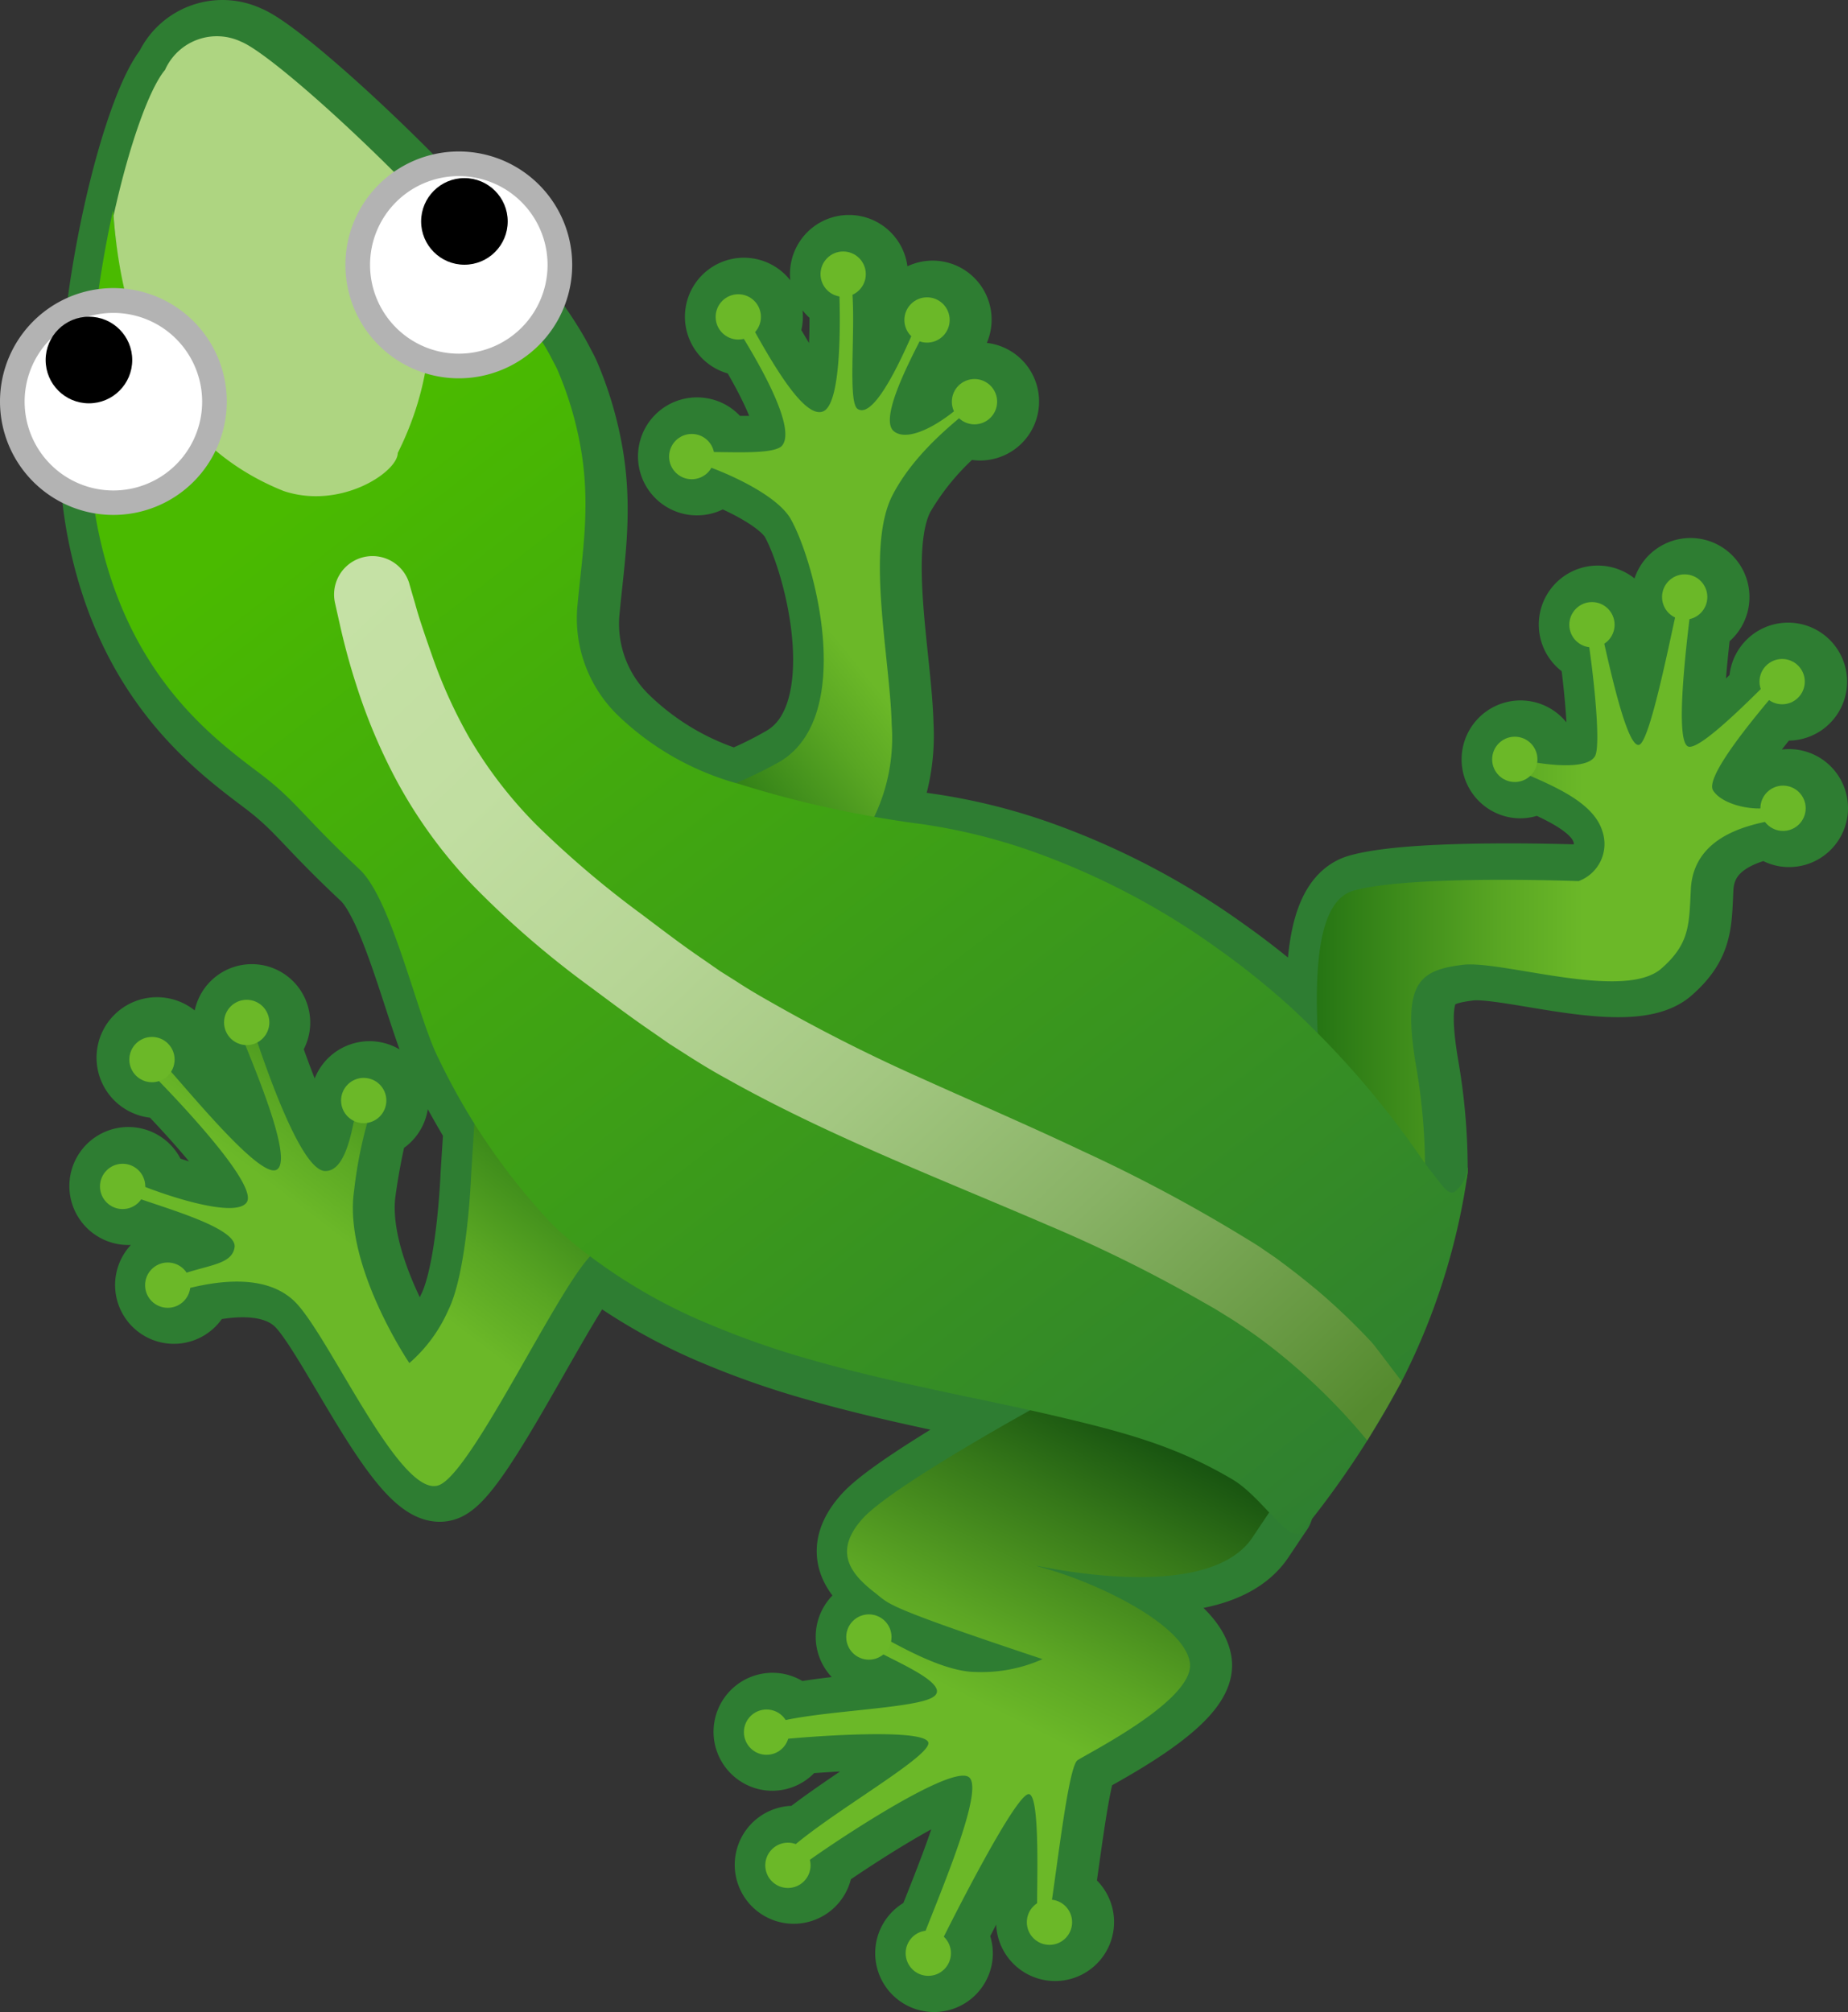 <svg id="Layer_1" data-name="Layer 1" xmlns="http://www.w3.org/2000/svg" xmlns:xlink="http://www.w3.org/1999/xlink" width="102.026" height="111.048" viewBox="0 0 102.026 111.048"><rect x="0" y="0" width="102.026" height="111.048" fill="#333333" stroke="none"/><defs><linearGradient id="linear-gradient" x1="214.828" y1="442.847" x2="228.168" y2="424.881" gradientTransform="translate(-63.591 -442.013) rotate(14.573)" gradientUnits="userSpaceOnUse"><stop offset="0" stop-color="#13630f"/><stop offset="0.139" stop-color="#2a7915"/><stop offset="0.457" stop-color="#59a623"/><stop offset="0.616" stop-color="#6bb828"/></linearGradient><linearGradient id="linear-gradient-2" x1="32.084" y1="770.405" x2="16.132" y2="791.27" gradientTransform="translate(-4.18 -715.438)" xlink:href="#linear-gradient"/><linearGradient id="linear-gradient-3" x1="73.64" y1="768.537" x2="102.731" y2="768.537" gradientTransform="translate(-4.18 -715.438)" xlink:href="#linear-gradient"/><linearGradient id="linear-gradient-4" x1="66.255" y1="793.078" x2="53.119" y2="819.618" gradientTransform="translate(-4.18 -715.438)" gradientUnits="userSpaceOnUse"><stop offset="0" stop-color="#134e0f"/><stop offset="0.21" stop-color="#357719"/><stop offset="0.48" stop-color="#5ca624"/><stop offset="0.616" stop-color="#6bb828"/></linearGradient><linearGradient id="linear-gradient-5" x1="10.557" y1="717.339" x2="76.661" y2="803.351" gradientTransform="translate(-4.18 -715.438)" gradientUnits="userSpaceOnUse"><stop offset="0.24" stop-color="#4aba00"/><stop offset="0.268" stop-color="#49b802"/><stop offset="1" stop-color="#2e7d32"/></linearGradient><linearGradient id="linear-gradient-6" x1="25.126" y1="745.124" x2="74.958" y2="797.979" gradientTransform="translate(-4.18 -715.438)" gradientUnits="userSpaceOnUse"><stop offset="0.017" stop-color="#c5e1a5"/><stop offset="0.198" stop-color="#c1dea1"/><stop offset="0.379" stop-color="#b6d595"/><stop offset="0.559" stop-color="#a3c781"/><stop offset="0.739" stop-color="#88b265"/><stop offset="0.918" stop-color="#669841"/><stop offset="0.997" stop-color="#558b2f"/></linearGradient></defs><path d="M79.03,64.572a33.32,33.32,0,0,0-.48-5.63c-.81-4.68.1-5.41,2.56-5.71,2.18-.26,8.91,2.02,10.97.2,1.57-1.38,1.53-2.42,1.62-4.38.13-2.69,2.72-3.41,4.07-3.7a1.291,1.291,0,0,0,.8.49,1.256,1.256,0,1,0-1.04-1.44,1.341,1.341,0,0,0,.01.2,3.323,3.323,0,0,1-2.61-.98c-.44-.68,1.85-3.5,3.08-4.98a1.462,1.462,0,0,0,.51.22,1.256,1.256,0,1,0-1.04-1.44,1.242,1.242,0,0,0,.07.61c-1.14,1.13-3.37,3.31-3.98,3.18-.73-.16-.22-4.84.05-7.04a1.239,1.239,0,0,0,.95-1.02,1.256,1.256,0,1,0-2.48-.4,1.242,1.242,0,0,0,.73,1.32c-.49,2.21-1.44,6.9-1.99,7.03-.59.15-1.42-3.36-1.93-5.59a1.23,1.23,0,0,0,.55-.84,1.256,1.256,0,1,0-1.44,1.04h.05c.3,2.11.63,5.44.32,6-.37.66-2.04.55-3.19.37a1.254,1.254,0,1,0-1.44,1.07,1.222,1.222,0,0,0,1.04-.34c1.69.74,3.55,1.61,3.99,3.07a2.183,2.183,0,0,1-1.32,2.74s-9.33-.36-12.43.53c-2.11.6-2.12,4.87-1.96,8.21-.5-.5-.99-1.02-1.51-1.49a43.44,43.44,0,0,0-4.06-3.25,41.036,41.036,0,0,0-9.93-5.24,31.977,31.977,0,0,0-6.39-1.6c-.89-.13-1.8-.27-2.72-.43a10.838,10.838,0,0,0,1.08-5.35c-.09-3.7-1.46-9.8.06-12.69a14.852,14.852,0,0,1,3.68-4.23,1.189,1.189,0,0,0,.63.32,1.256,1.256,0,1,0-1.04-1.44,1.182,1.182,0,0,0,.13.72c-1.12.91-2.61,1.68-3.32,1.12-.8-.62.64-3.47,1.42-4.99a1.067,1.067,0,0,0,.19.07,1.256,1.256,0,1,0-1.04-1.44,1.229,1.229,0,0,0,.39,1.09c-.71,1.61-2.11,4.59-2.97,4.04-.54-.35-.13-4.05-.29-6.33a1.234,1.234,0,0,0,.73-.92,1.256,1.256,0,1,0-1.44,1.04c.06,1.89.05,5.99-.92,6.35-.91.34-2.37-1.9-3.76-4.41a1.195,1.195,0,0,0,.32-.62,1.256,1.256,0,1,0-1.44,1.04,1.2,1.2,0,0,0,.5-.02c.85,1.4,2.89,4.88,2.13,5.87-.35.46-2.24.39-3.79.37a1.233,1.233,0,0,0-1.02-.99,1.256,1.256,0,1,0,.88,1.86c1.64.62,3.78,1.71,4.41,2.86,1.36,2.45,3.57,10.91-.64,13.38a20.24,20.24,0,0,1-2.74,1.33,14.841,14.841,0,0,1-6.21-3.65,7.453,7.453,0,0,1-2.18-6c.26-2.81.72-5.37.22-8.48a19.357,19.357,0,0,0-1.29-4.46c-.09-.22-.23-.46-.35-.7-1.42-2.74-4.79-6.62-8.2-10.07-3.85-3.89-7.75-7.23-8.97-7.72A3.133,3.133,0,0,0,9.449,3.799L9.42,3.862c-.87,1.04-1.98,4.14-2.84,8.04-1.18,5.35-1.89,12.22-.86,17.46,1.62,8.21,6.4,11.68,9.02,13.66,1.94,1.47,2.29,2.29,5.45,5.25,1.81,1.69,3.21,8.21,4.37,10.46.59,1.15,1.23,2.31,1.93,3.46l-.17,2.65s-.2,5.34-1.27,7.47a8.284,8.284,0,0,1-2.14,2.9s-3.66-5.41-3.05-9.52a36.154,36.154,0,0,1,.72-3.74,1.241,1.241,0,0,0,1.06-1.03,1.256,1.256,0,0,0-2.48-.4,1.227,1.227,0,0,0,.69,1.3c-.23,1.18-.63,2.81-1.61,2.78-1.24-.04-2.98-4.9-3.73-7.1a1.224,1.224,0,1,0-.77.15c.04.01.07-.01.1,0,.8,2,2.62,6.42,1.73,6.89-.83.44-4.02-3.34-5.81-5.4a1.336,1.336,0,1,0-.67.5c1.44,1.48,5.46,5.77,4.83,6.69-.55.81-3.68-.11-5.59-.85a1.241,1.241,0,0,0-1.03-1.26,1.256,1.256,0,1,0,.82,1.95c1.84.63,5.29,1.65,5.14,2.64-.13.89-1.24.96-2.64,1.4a1.245,1.245,0,1,0,.21.9v-.06c1.56-.38,4.34-.82,5.9.9,1.96,2.15,5.83,10.96,7.89,9.96,1.8-.87,6.14-10.1,8.14-12.44a30.931,30.931,0,0,0,6.98,3.99,46.678,46.678,0,0,0,5.33,1.85c2.18.63,4.4,1.14,6.62,1.62,1.62.36,3.36.7,5.13,1.1-2.26,1.27-7.62,4.36-8.89,5.79-1.63,1.83-.61,3.05.71,4.07.83.64.37.7,9.25,3.66a8.305,8.305,0,0,1-3.66.71c-1.51,0-3.45-1-4.72-1.68,0-.02.01-.03.02-.05a1.256,1.256,0,1,0-1.44,1.04,1.237,1.237,0,0,0,1-.29c1.28.66,3.83,1.79,2.7,2.4-1.07.57-5.65.71-8.09,1.24a1.234,1.234,0,0,0-.85-.58,1.256,1.256,0,0,0-.4,2.48,1.236,1.236,0,0,0,1.37-.87c1.59-.15,7.39-.57,7.76.17.34.67-4.9,3.63-7.32,5.65a1.702,1.702,0,0,0-.24-.09,1.256,1.256,0,1,0,1.04,1.44,1.145,1.145,0,0,0-.02-.49c1.65-1.18,7.87-5.3,8.79-4.56.82.65-1.35,5.78-2.41,8.49a1.248,1.248,0,1,0,1.38,1.43,1.229,1.229,0,0,0-.39-1.09c.94-1.89,4.07-7.99,4.71-7.89.59.09.45,4.46.45,6.03a1.243,1.243,0,0,0-.56.84,1.256,1.256,0,1,0,1.44-1.04h-.06c.42-2.85.96-7.39,1.42-7.7.61-.41,6.51-3.35,6.2-5.39-.31-2.03-4.78-4.27-7.93-5.18s8.54,2.54,11.39-1.73c.39-.58.72-1.08,1.03-1.53" transform="translate(0 -0.002)" style="fill:none;stroke:#2e7d32;stroke-linecap:round;stroke-linejoin:round;stroke-width:4px"/><path d="M40.73,18.152c.3.52,3.37,5.25,2.46,6.43-.47.61-3.62.28-5.12.39a.224.224,0,0,0-.04.44c1.53.4,4.83,1.79,5.64,3.26,1.36,2.45,3.57,10.91-.64,13.38a25.6,25.6,0,0,1-9.08,3l-.87,3.76,7.16,1.13,7.73-4.29a10.112,10.112,0,0,0,1.26-5.66c-.09-3.7-1.46-9.8.06-12.69,1.46-2.79,4.33-4.63,4.55-5.01.22-.37-.2-.51-.41-.28-1.08,1.12-3.18,2.49-4.07,1.8-1.01-.78,1.59-5.18,1.85-5.87s-.19-.96-.49-.32-2.28,5.66-3.37,4.95c-.65-.42.07-5.64-.46-7.48-.29-1.02-.61-.18-.58.36s.33,6.82-.88,7.26c-.96.36-2.52-2.15-3.98-4.81C40.83,16.762,40.18,17.172,40.73,18.152Z" transform="translate(0 -0.002)" style="fill:url(#linear-gradient)"/><path d="M26.01,64.862s-.2,5.34-1.27,7.47a8.284,8.284,0,0,1-2.14,2.9s-3.66-5.41-3.05-9.52a23.57,23.57,0,0,1,1.03-4.74c.19-.58-.57-.8-.8-.19-.24.61-.47,3.9-1.84,3.85-1.5-.05-3.76-7.24-4.06-8.08s-.92-.57-.68.23,3.15,7.2,2.07,7.78c-.94.5-4.91-4.43-6.45-6.11-.47-.52-1.3-.18-.54.71,0,0,6.1,6.09,5.34,7.2-.66.96-5-.53-6.56-1.25-.51-.24-.95.15-.32.64.63.5,6.4,1.81,6.21,3.09-.15.99-1.52.96-3.17,1.58-1.07.4-1.18,1.15-.2.9s4.87-1.5,6.83.66,5.83,10.96,7.89,9.96,7.46-12.96,8.84-12.98c.94-.01-6.73-10.5-6.73-10.5Z" transform="translate(0 -0.002)" style="fill:url(#linear-gradient-2)"/><path d="M69.46,61.442s3.35,1.73,3.46-.51c.1-2.24-1.26-10.9,1.8-11.77,3.1-.89,12.43-.53,12.43-.53a2.183,2.183,0,0,0,1.32-2.74c-.5-1.67-2.84-2.56-4.67-3.37-.4-.18-.55-.82.08-.63s3.67.75,4.18-.16c.42-.76-.33-6.61-.6-7.62s.47-1.11.71-.3c.25.81,1.51,7.51,2.32,7.3.68-.17,2.01-7.43,2.25-8.12.25-.69.71-.54.66.1s-1.09,7.92-.17,8.12c.72.16,3.76-2.98,4.5-3.69s1.03-.25.66.25c-.37.49-4.38,4.98-3.81,5.86.54.84,2.39,1.18,3.32.89.93-.3.64.45.3.66-.34.22-4.67.39-4.85,3.89-.1,1.96-.05,3-1.62,4.38-2.07,1.82-8.79-.46-10.97-.2-2.46.3-3.37,1.03-2.56,5.71s.7,10.86-1.23,12.89-2.54,1.8-2.54,1.8Z" transform="translate(0 -0.002)" style="fill:url(#linear-gradient-3)"/><path d="M57.51,77.482s-8.29,4.53-9.91,6.36-.61,3.05.71,4.07c.83.64.37.7,9.25,3.66a8.305,8.305,0,0,1-3.66.71c-1.75,0-4.09-1.35-5.27-1.98s-1.22.15-.41.7,4.55,1.99,3.23,2.7c-1.11.6-6.02.72-8.37,1.3-1.48.37-.73,1.09.07,1,.81-.1,7.69-.67,8.09.14.35.7-5.35,3.88-7.61,5.9-1.37,1.22.07,1.4.7.89.63-.52,8.15-5.66,9.17-4.84.85.68-1.56,6.29-2.55,8.86-.55,1.44.59,1.11.89.48s4.24-8.52,4.97-8.41c.64.1.42,5.24.45,6.37s.63.71.73.06c.42-2.76,1.01-7.97,1.5-8.3.61-.41,6.51-3.35,6.2-5.39-.3-2.03-4.78-4.27-7.93-5.18s8.54,2.54,11.39-1.73,3.35-4.88,3.35-4.88Z" transform="translate(0 -0.002)" style="fill:url(#linear-gradient-4)"/><circle cx="87.89" cy="34.48" r="1.25" style="fill:#6bb828"/><circle cx="40.76" cy="17.49" r="1.25" style="fill:#6bb828"/><circle cx="8.39" cy="58.48" r="1.25" style="fill:#6bb828"/><circle cx="6.77" cy="65.48" r="1.25" style="fill:#6bb828"/><circle cx="9.26" cy="70.93" r="1.25" style="fill:#6bb828"/><circle cx="47.97" cy="90.35" r="1.25" style="fill:#6bb828"/><circle cx="42.32" cy="95.6" r="1.25" style="fill:#6bb828"/><circle cx="43.5" cy="102.95" r="1.25" style="fill:#6bb828"/><circle cx="51.25" cy="107.8" r="1.25" style="fill:#6bb828"/><circle cx="57.94" cy="106.09" r="1.25" style="fill:#6bb828"/><circle cx="20.08" cy="60.74" r="1.25" style="fill:#6bb828"/><circle cx="46.55" cy="15.13" r="1.25" style="fill:#6bb828"/><circle cx="51.18" cy="17.66" r="1.25" style="fill:#6bb828"/><circle cx="53.8" cy="22.17" r="1.25" style="fill:#6bb828"/><circle cx="38.19" cy="25.2" r="1.25" style="fill:#6bb828"/><circle cx="13.62" cy="56.43" r="1.25" style="fill:#6bb828"/><circle cx="93.01" cy="32.95" r="1.25" style="fill:#6bb828"/><circle cx="98.39" cy="37.62" r="1.25" style="fill:#6bb828"/><circle cx="98.44" cy="44.61" r="1.25" style="fill:#6bb828"/><circle cx="83.63" cy="41.91" r="1.25" style="fill:#6bb828"/><path d="M81.033,64.476c.001-.076-.017-.035-.025.021a1.809,1.809,0,0,1-.667,1.255c-.26.226-.568-.126-.758-.363L78.65,64.182a49.974,49.974,0,0,0-7.41-8.61,43.438,43.438,0,0,0-4.06-3.25,41.036,41.036,0,0,0-9.93-5.24,31.977,31.977,0,0,0-6.39-1.6,59.656,59.656,0,0,1-10.05-2.21,15.456,15.456,0,0,1-6.75-3.84,7.453,7.453,0,0,1-2.18-6c.26-2.81.72-5.37.22-8.48a19.357,19.357,0,0,0-1.29-4.46c-.09-.22-.23-.46-.35-.7-1.42-2.74-4.79-6.62-8.2-10.07,1.81,4.83,2.21,9.9-.32,14.98,0,1.05-3.15,3.15-6.3,2.1-6.42-2.57-8.91-8.68-9.4-15.19-1.18,5.35-1.89,12.22-.86,17.46,1.62,8.21,6.4,11.68,9.02,13.66,1.94,1.47,2.29,2.29,5.45,5.25,1.81,1.69,3.21,8.21,4.37,10.46a36.068,36.068,0,0,0,6.16,9.02c.38.38.77.74,1.18,1.08a30.159,30.159,0,0,0,7.83,4.64,46.68,46.68,0,0,0,5.33,1.85c2.18.63,4.4,1.14,6.62,1.62,2.1.46,4.39.91,6.71,1.45,4.131.961,6.894,1.723,9.99,3.55,1.677.989,3.167,3.688,3.87,2.842a51.244,51.244,0,0,0,5.573-8.447,36.582,36.582,0,0,0,3.55-11.339Z" transform="translate(0 -0.002)" style="fill:url(#linear-gradient-5)"/><path d="M15.66,27.102c3.15,1.05,6.3-1.05,6.3-2.1,2.54-5.07,2.13-10.14.32-14.98-3.85-3.89-7.75-7.23-8.97-7.72A3.133,3.133,0,0,0,9.139,3.799L9.11,3.862c-.87,1.04-1.98,4.14-2.84,8.04C6.75,18.432,9.24,24.532,15.66,27.102Z" transform="translate(0 -0.002)" style="fill:#aed581"/><path d="M6.26,27.752a5.58,5.58,0,1,1,5.58-5.58A5.58,5.58,0,0,1,6.26,27.752Z" transform="translate(0 -0.002)" style="fill:#fff"/><path d="M6.26,17.272a4.9,4.9,0,1,1-4.9,4.9h0a4.895,4.895,0,0,1,4.89-4.9H6.26m0-1.37a6.26,6.26,0,1,0,6.26,6.26A6.26,6.26,0,0,0,6.26,15.902Z" transform="translate(0 -0.002)" style="fill:#b3b3b3"/><circle cx="4.91" cy="19.87" r="2.39"/><path d="M25.34,20.202a5.58,5.58,0,1,1,5.58-5.58h0A5.582,5.582,0,0,1,25.34,20.202Z" transform="translate(0 -0.002)" style="fill:#fff"/><path d="M25.33,9.722a4.9,4.9,0,1,1-4.9,4.9h0a4.895,4.895,0,0,1,4.89-4.9H25.33m0-1.36a6.26,6.26,0,1,0,6.26,6.26A6.26,6.26,0,0,0,25.33,8.362Z" transform="translate(0 -0.002)" style="fill:#b3b3b3"/><circle cx="25.64" cy="12.22" r="2.39"/><path d="M75.483,79.503a33.804,33.804,0,0,0-5.253-5.12c-.59-.46-1.2-.9-1.8-1.29-.28-.2-.66-.42-.99-.63l-.26-.16-.22-.13-.51-.29a78.546,78.546,0,0,0-8.57-4.25c-5.96-2.57-12.2-4.96-17.81-8.12-.7-.38-1.39-.8-2.08-1.24l-1.02-.65-.92-.64c-1.32-.9-2.43-1.75-3.61-2.62a51.386,51.386,0,0,1-6.3-5.46,26.557,26.557,0,0,1-4.31-5.94,31.308,31.308,0,0,1-2.16-5.16c-.47-1.45-.76-2.67-.92-3.39-.17-.75-.26-1.16-.26-1.16a2.121,2.121,0,0,1,4.1-1.07s.11.4.33,1.14c.21.78.54,1.74.99,3.02a27.187,27.187,0,0,0,1.99,4.36,24.112,24.112,0,0,0,3.72,4.83,53.856,53.856,0,0,0,5.79,4.92c1.09.82,2.29,1.74,3.43,2.51l.92.64.89.56c.58.38,1.2.75,1.86,1.12a92.494,92.494,0,0,0,8.27,4.19c2.92,1.32,5.95,2.62,8.97,4.05a86.321,86.321,0,0,1,8.9,4.74l.54.33.3.19.25.17c.34.24.65.43,1.01.71.72.53,1.38,1.06,2.03,1.6a35.877,35.877,0,0,1,2.953,2.827c.199.213,1.46,1.923,1.653,2.139l-.882,1.571Z" transform="translate(0 -0.002)" style="fill:url(#linear-gradient-6)"/></svg>